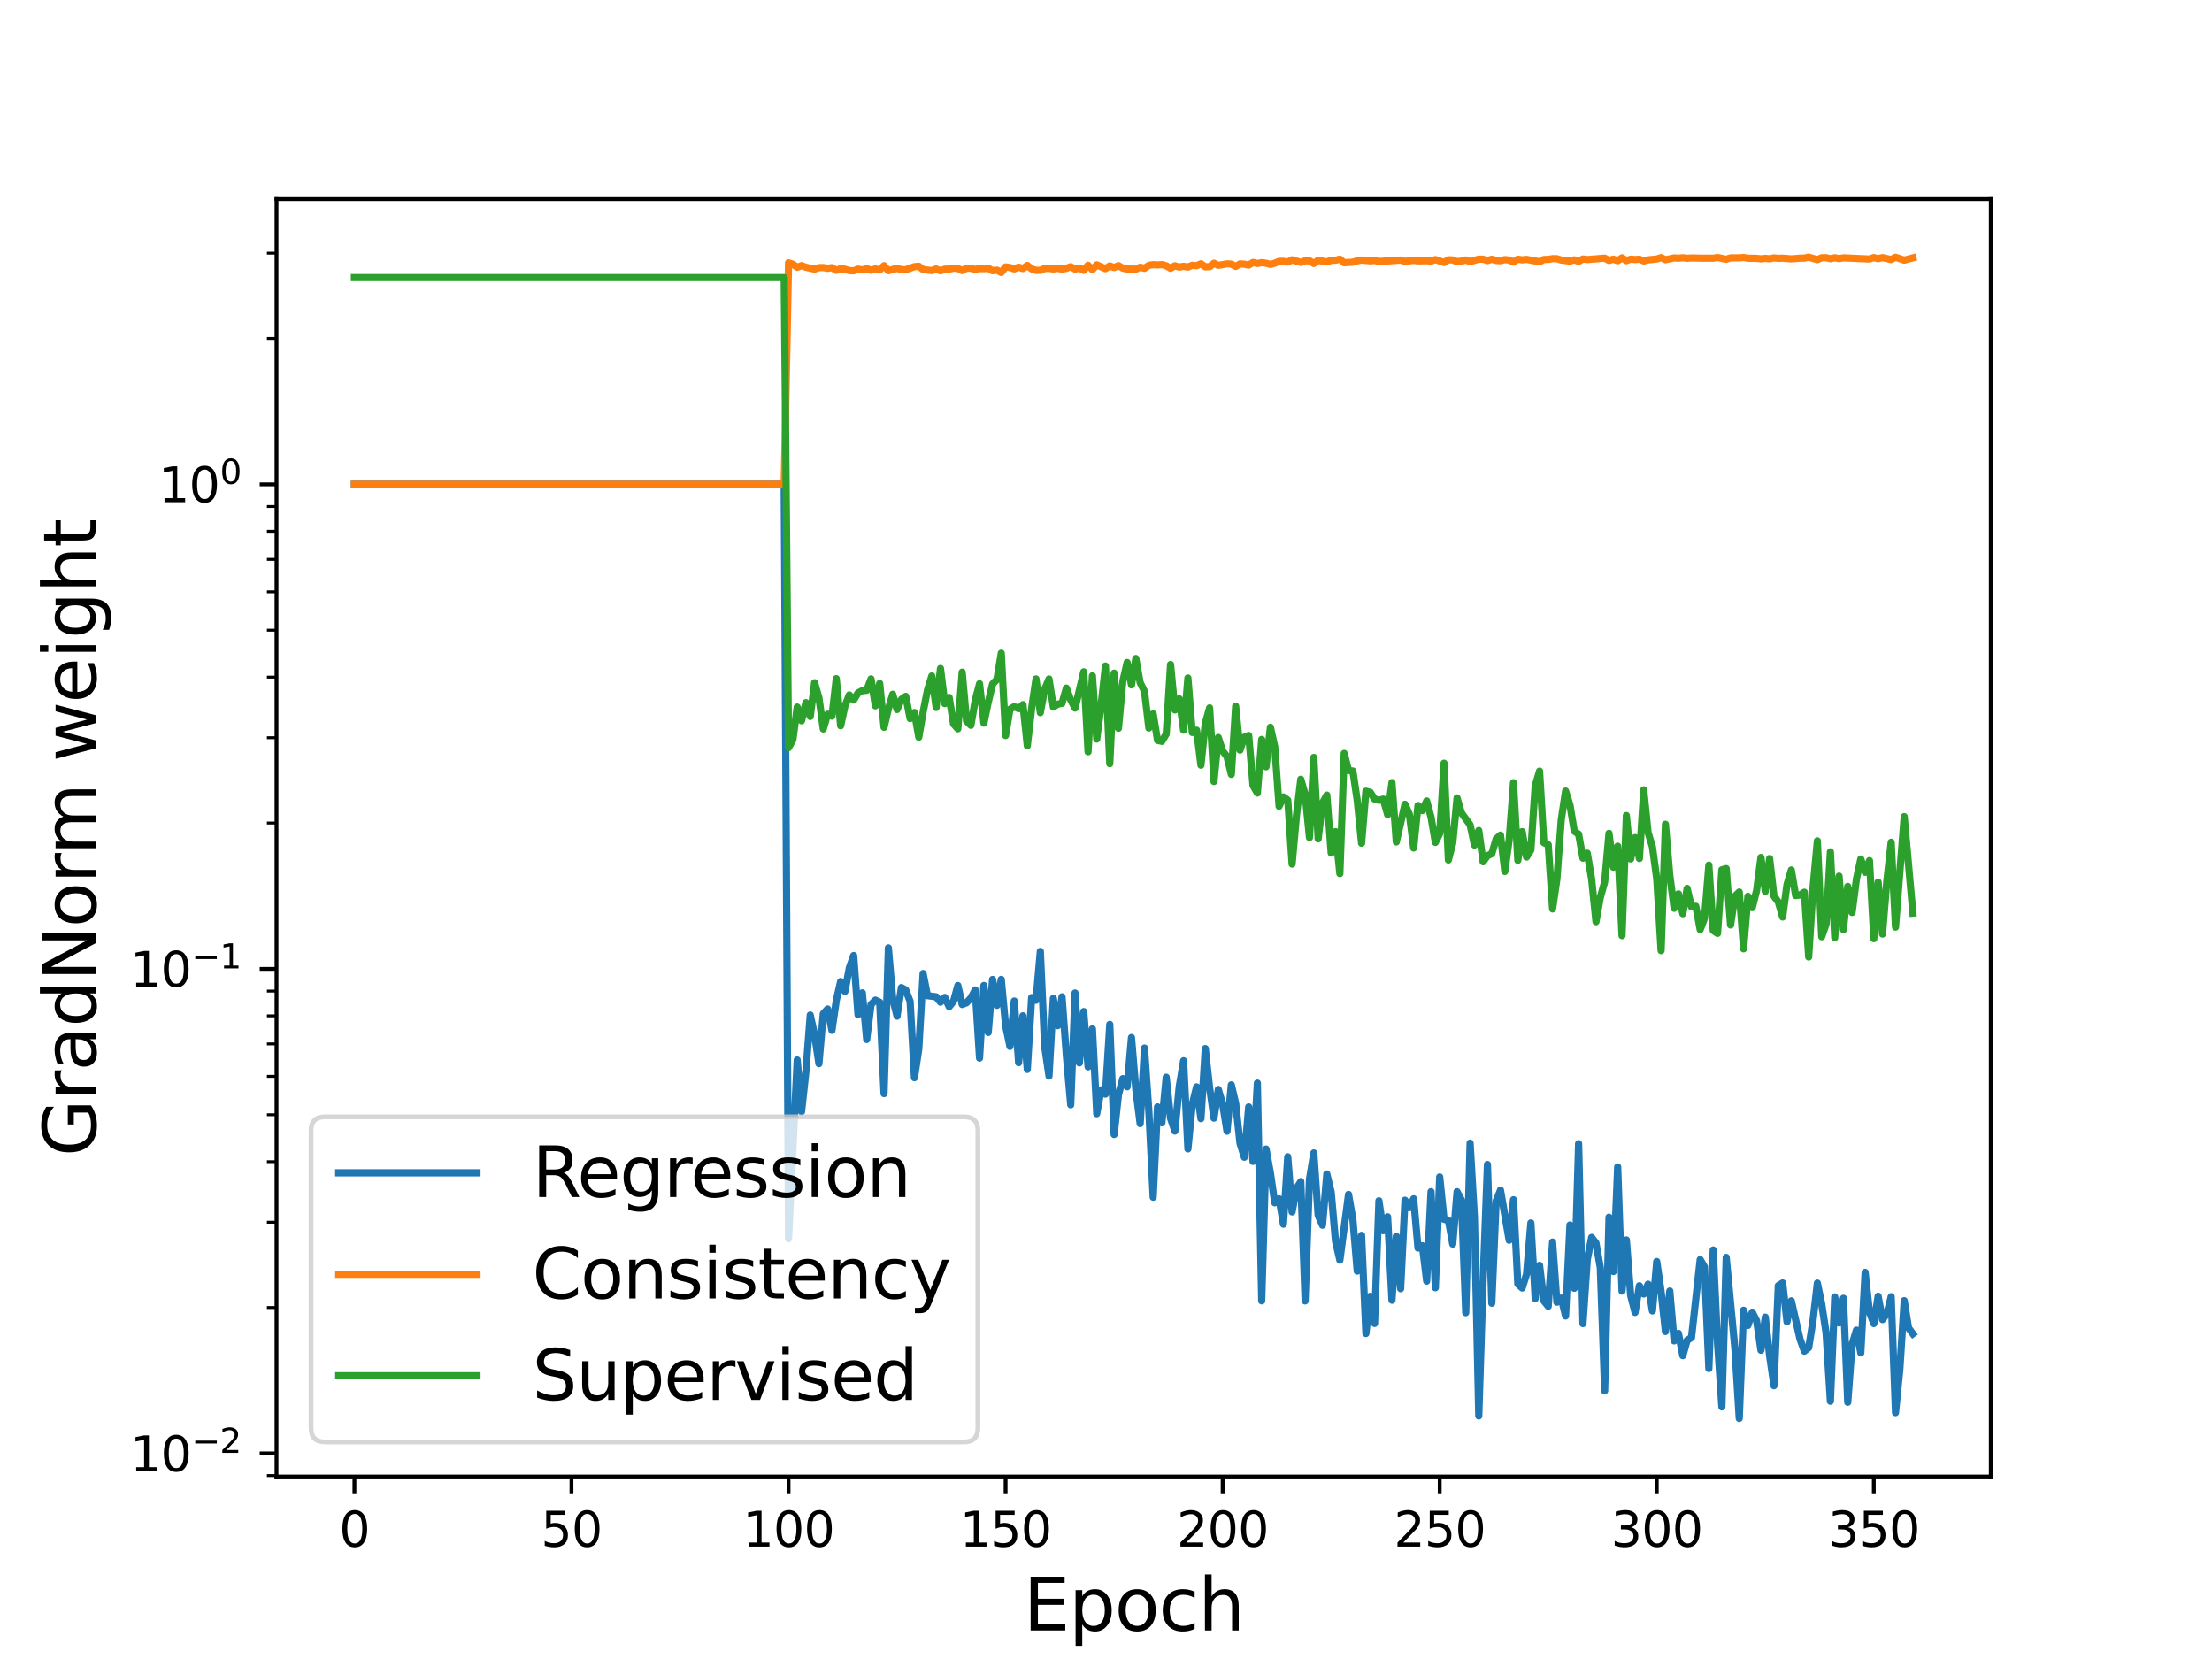 <?xml version="1.0" encoding="utf-8" standalone="no"?>
<!DOCTYPE svg PUBLIC "-//W3C//DTD SVG 1.1//EN"
  "http://www.w3.org/Graphics/SVG/1.1/DTD/svg11.dtd">
<svg height="345.6pt" version="1.1" viewBox="0 0 460.8 345.6" width="460.8pt" xmlns="http://www.w3.org/2000/svg" xmlns:xlink="http://www.w3.org/1999/xlink">
 <defs>
  <style type="text/css">*{stroke-linecap:butt;stroke-linejoin:round;}</style>
 </defs>
 <g id="figure_1">
  <g id="patch_1">
   <path d="M 0 345.6 
L 460.8 345.6 
L 460.8 0 
L 0 0 
z
" style="fill:#ffffff;"/>
  </g>
  <g id="axes_1">
   <g id="patch_2">
    <path d="M 57.6 307.584 
L 414.72 307.584 
L 414.72 41.472 
L 57.6 41.472 
z
" style="fill:#ffffff;"/>
   </g>
   <g id="matplotlib.axis_1">
    <g id="xtick_1">
     <g id="line2d_1">
      <defs>
       <path d="M 0 0 
L 0 3.5 
" id="m3355160e34" style="stroke:#000000;stroke-width:0.8;"/>
      </defs>
      <g>
       <use style="stroke:#000000;stroke-width:0.8;" x="73.833" xlink:href="#m3355160e34" y="307.584"/>
      </g>
     </g>
     <g id="text_1">
      <!-- 0 -->
      <g transform="translate(70.651 322.182)scale(0.1 -0.1)">
       <defs>
        <path d="M 2034 4250 
Q 1547 4250 1301 3770 
Q 1056 3291 1056 2328 
Q 1056 1369 1301 889 
Q 1547 409 2034 409 
Q 2525 409 2770 889 
Q 3016 1369 3016 2328 
Q 3016 3291 2770 3770 
Q 2525 4250 2034 4250 
z
M 2034 4750 
Q 2819 4750 3233 4129 
Q 3647 3509 3647 2328 
Q 3647 1150 3233 529 
Q 2819 -91 2034 -91 
Q 1250 -91 836 529 
Q 422 1150 422 2328 
Q 422 3509 836 4129 
Q 1250 4750 2034 4750 
z
" id="DejaVuSans-30" transform="scale(0.016)"/>
       </defs>
       <use xlink:href="#DejaVuSans-30"/>
      </g>
     </g>
    </g>
    <g id="xtick_2">
     <g id="line2d_2">
      <g>
       <use style="stroke:#000000;stroke-width:0.8;" x="119.049" xlink:href="#m3355160e34" y="307.584"/>
      </g>
     </g>
     <g id="text_2">
      <!-- 50 -->
      <g transform="translate(112.687 322.182)scale(0.1 -0.1)">
       <defs>
        <path d="M 691 4666 
L 3169 4666 
L 3169 4134 
L 1269 4134 
L 1269 2991 
Q 1406 3038 1543 3061 
Q 1681 3084 1819 3084 
Q 2600 3084 3056 2656 
Q 3513 2228 3513 1497 
Q 3513 744 3044 326 
Q 2575 -91 1722 -91 
Q 1428 -91 1123 -41 
Q 819 9 494 109 
L 494 744 
Q 775 591 1075 516 
Q 1375 441 1709 441 
Q 2250 441 2565 725 
Q 2881 1009 2881 1497 
Q 2881 1984 2565 2268 
Q 2250 2553 1709 2553 
Q 1456 2553 1204 2497 
Q 953 2441 691 2322 
L 691 4666 
z
" id="DejaVuSans-35" transform="scale(0.016)"/>
       </defs>
       <use xlink:href="#DejaVuSans-35"/>
       <use x="63.623" xlink:href="#DejaVuSans-30"/>
      </g>
     </g>
    </g>
    <g id="xtick_3">
     <g id="line2d_3">
      <g>
       <use style="stroke:#000000;stroke-width:0.8;" x="164.266" xlink:href="#m3355160e34" y="307.584"/>
      </g>
     </g>
     <g id="text_3">
      <!-- 100 -->
      <g transform="translate(154.722 322.182)scale(0.1 -0.1)">
       <defs>
        <path d="M 794 531 
L 1825 531 
L 1825 4091 
L 703 3866 
L 703 4441 
L 1819 4666 
L 2450 4666 
L 2450 531 
L 3481 531 
L 3481 0 
L 794 0 
L 794 531 
z
" id="DejaVuSans-31" transform="scale(0.016)"/>
       </defs>
       <use xlink:href="#DejaVuSans-31"/>
       <use x="63.623" xlink:href="#DejaVuSans-30"/>
       <use x="127.246" xlink:href="#DejaVuSans-30"/>
      </g>
     </g>
    </g>
    <g id="xtick_4">
     <g id="line2d_4">
      <g>
       <use style="stroke:#000000;stroke-width:0.8;" x="209.482" xlink:href="#m3355160e34" y="307.584"/>
      </g>
     </g>
     <g id="text_4">
      <!-- 150 -->
      <g transform="translate(199.939 322.182)scale(0.1 -0.1)">
       <use xlink:href="#DejaVuSans-31"/>
       <use x="63.623" xlink:href="#DejaVuSans-35"/>
       <use x="127.246" xlink:href="#DejaVuSans-30"/>
      </g>
     </g>
    </g>
    <g id="xtick_5">
     <g id="line2d_5">
      <g>
       <use style="stroke:#000000;stroke-width:0.8;" x="254.699" xlink:href="#m3355160e34" y="307.584"/>
      </g>
     </g>
     <g id="text_5">
      <!-- 200 -->
      <g transform="translate(245.155 322.182)scale(0.1 -0.1)">
       <defs>
        <path d="M 1228 531 
L 3431 531 
L 3431 0 
L 469 0 
L 469 531 
Q 828 903 1448 1529 
Q 2069 2156 2228 2338 
Q 2531 2678 2651 2914 
Q 2772 3150 2772 3378 
Q 2772 3750 2511 3984 
Q 2250 4219 1831 4219 
Q 1534 4219 1204 4116 
Q 875 4013 500 3803 
L 500 4441 
Q 881 4594 1212 4672 
Q 1544 4750 1819 4750 
Q 2544 4750 2975 4387 
Q 3406 4025 3406 3419 
Q 3406 3131 3298 2873 
Q 3191 2616 2906 2266 
Q 2828 2175 2409 1742 
Q 1991 1309 1228 531 
z
" id="DejaVuSans-32" transform="scale(0.016)"/>
       </defs>
       <use xlink:href="#DejaVuSans-32"/>
       <use x="63.623" xlink:href="#DejaVuSans-30"/>
       <use x="127.246" xlink:href="#DejaVuSans-30"/>
      </g>
     </g>
    </g>
    <g id="xtick_6">
     <g id="line2d_6">
      <g>
       <use style="stroke:#000000;stroke-width:0.8;" x="299.915" xlink:href="#m3355160e34" y="307.584"/>
      </g>
     </g>
     <g id="text_6">
      <!-- 250 -->
      <g transform="translate(290.372 322.182)scale(0.1 -0.1)">
       <use xlink:href="#DejaVuSans-32"/>
       <use x="63.623" xlink:href="#DejaVuSans-35"/>
       <use x="127.246" xlink:href="#DejaVuSans-30"/>
      </g>
     </g>
    </g>
    <g id="xtick_7">
     <g id="line2d_7">
      <g>
       <use style="stroke:#000000;stroke-width:0.8;" x="345.132" xlink:href="#m3355160e34" y="307.584"/>
      </g>
     </g>
     <g id="text_7">
      <!-- 300 -->
      <g transform="translate(335.588 322.182)scale(0.1 -0.1)">
       <defs>
        <path d="M 2597 2516 
Q 3050 2419 3304 2112 
Q 3559 1806 3559 1356 
Q 3559 666 3084 287 
Q 2609 -91 1734 -91 
Q 1441 -91 1130 -33 
Q 819 25 488 141 
L 488 750 
Q 750 597 1062 519 
Q 1375 441 1716 441 
Q 2309 441 2620 675 
Q 2931 909 2931 1356 
Q 2931 1769 2642 2001 
Q 2353 2234 1838 2234 
L 1294 2234 
L 1294 2753 
L 1863 2753 
Q 2328 2753 2575 2939 
Q 2822 3125 2822 3475 
Q 2822 3834 2567 4026 
Q 2313 4219 1838 4219 
Q 1578 4219 1281 4162 
Q 984 4106 628 3988 
L 628 4550 
Q 988 4650 1302 4700 
Q 1616 4750 1894 4750 
Q 2613 4750 3031 4423 
Q 3450 4097 3450 3541 
Q 3450 3153 3228 2886 
Q 3006 2619 2597 2516 
z
" id="DejaVuSans-33" transform="scale(0.016)"/>
       </defs>
       <use xlink:href="#DejaVuSans-33"/>
       <use x="63.623" xlink:href="#DejaVuSans-30"/>
       <use x="127.246" xlink:href="#DejaVuSans-30"/>
      </g>
     </g>
    </g>
    <g id="xtick_8">
     <g id="line2d_8">
      <g>
       <use style="stroke:#000000;stroke-width:0.8;" x="390.348" xlink:href="#m3355160e34" y="307.584"/>
      </g>
     </g>
     <g id="text_8">
      <!-- 350 -->
      <g transform="translate(380.805 322.182)scale(0.1 -0.1)">
       <use xlink:href="#DejaVuSans-33"/>
       <use x="63.623" xlink:href="#DejaVuSans-35"/>
       <use x="127.246" xlink:href="#DejaVuSans-30"/>
      </g>
     </g>
    </g>
    <g id="text_9">
     <!-- Epoch -->
     <g transform="translate(213.194 339.66)scale(0.15 -0.15)">
      <defs>
       <path d="M 628 4666 
L 3578 4666 
L 3578 4134 
L 1259 4134 
L 1259 2753 
L 3481 2753 
L 3481 2222 
L 1259 2222 
L 1259 531 
L 3634 531 
L 3634 0 
L 628 0 
L 628 4666 
z
" id="DejaVuSans-45" transform="scale(0.016)"/>
       <path d="M 1159 525 
L 1159 -1331 
L 581 -1331 
L 581 3500 
L 1159 3500 
L 1159 2969 
Q 1341 3281 1617 3432 
Q 1894 3584 2278 3584 
Q 2916 3584 3314 3078 
Q 3713 2572 3713 1747 
Q 3713 922 3314 415 
Q 2916 -91 2278 -91 
Q 1894 -91 1617 61 
Q 1341 213 1159 525 
z
M 3116 1747 
Q 3116 2381 2855 2742 
Q 2594 3103 2138 3103 
Q 1681 3103 1420 2742 
Q 1159 2381 1159 1747 
Q 1159 1113 1420 752 
Q 1681 391 2138 391 
Q 2594 391 2855 752 
Q 3116 1113 3116 1747 
z
" id="DejaVuSans-70" transform="scale(0.016)"/>
       <path d="M 1959 3097 
Q 1497 3097 1228 2736 
Q 959 2375 959 1747 
Q 959 1119 1226 758 
Q 1494 397 1959 397 
Q 2419 397 2687 759 
Q 2956 1122 2956 1747 
Q 2956 2369 2687 2733 
Q 2419 3097 1959 3097 
z
M 1959 3584 
Q 2709 3584 3137 3096 
Q 3566 2609 3566 1747 
Q 3566 888 3137 398 
Q 2709 -91 1959 -91 
Q 1206 -91 779 398 
Q 353 888 353 1747 
Q 353 2609 779 3096 
Q 1206 3584 1959 3584 
z
" id="DejaVuSans-6f" transform="scale(0.016)"/>
       <path d="M 3122 3366 
L 3122 2828 
Q 2878 2963 2633 3030 
Q 2388 3097 2138 3097 
Q 1578 3097 1268 2742 
Q 959 2388 959 1747 
Q 959 1106 1268 751 
Q 1578 397 2138 397 
Q 2388 397 2633 464 
Q 2878 531 3122 666 
L 3122 134 
Q 2881 22 2623 -34 
Q 2366 -91 2075 -91 
Q 1284 -91 818 406 
Q 353 903 353 1747 
Q 353 2603 823 3093 
Q 1294 3584 2113 3584 
Q 2378 3584 2631 3529 
Q 2884 3475 3122 3366 
z
" id="DejaVuSans-63" transform="scale(0.016)"/>
       <path d="M 3513 2113 
L 3513 0 
L 2938 0 
L 2938 2094 
Q 2938 2591 2744 2837 
Q 2550 3084 2163 3084 
Q 1697 3084 1428 2787 
Q 1159 2491 1159 1978 
L 1159 0 
L 581 0 
L 581 4863 
L 1159 4863 
L 1159 2956 
Q 1366 3272 1645 3428 
Q 1925 3584 2291 3584 
Q 2894 3584 3203 3211 
Q 3513 2838 3513 2113 
z
" id="DejaVuSans-68" transform="scale(0.016)"/>
      </defs>
      <use xlink:href="#DejaVuSans-45"/>
      <use x="63.184" xlink:href="#DejaVuSans-70"/>
      <use x="126.66" xlink:href="#DejaVuSans-6f"/>
      <use x="187.842" xlink:href="#DejaVuSans-63"/>
      <use x="242.822" xlink:href="#DejaVuSans-68"/>
     </g>
    </g>
   </g>
   <g id="matplotlib.axis_2">
    <g id="ytick_1">
     <g id="line2d_9">
      <defs>
       <path d="M 0 0 
L -3.5 0 
" id="m60c8cd7e2e" style="stroke:#000000;stroke-width:0.8;"/>
      </defs>
      <g>
       <use style="stroke:#000000;stroke-width:0.8;" x="57.6" xlink:href="#m60c8cd7e2e" y="302.768"/>
      </g>
     </g>
     <g id="text_10">
      <!-- $\mathdefault{10^{-2}}$ -->
      <g transform="translate(27.1 306.567)scale(0.1 -0.1)">
       <defs>
        <path d="M 678 2272 
L 4684 2272 
L 4684 1741 
L 678 1741 
L 678 2272 
z
" id="DejaVuSans-2212" transform="scale(0.016)"/>
       </defs>
       <use transform="translate(0 0.766)" xlink:href="#DejaVuSans-31"/>
       <use transform="translate(63.623 0.766)" xlink:href="#DejaVuSans-30"/>
       <use transform="translate(128.203 39.047)scale(0.7)" xlink:href="#DejaVuSans-2212"/>
       <use transform="translate(186.855 39.047)scale(0.7)" xlink:href="#DejaVuSans-32"/>
      </g>
     </g>
    </g>
    <g id="ytick_2">
     <g id="line2d_10">
      <g>
       <use style="stroke:#000000;stroke-width:0.8;" x="57.6" xlink:href="#m60c8cd7e2e" y="201.833"/>
      </g>
     </g>
     <g id="text_11">
      <!-- $\mathdefault{10^{-1}}$ -->
      <g transform="translate(27.1 205.632)scale(0.1 -0.1)">
       <use transform="translate(0 0.684)" xlink:href="#DejaVuSans-31"/>
       <use transform="translate(63.623 0.684)" xlink:href="#DejaVuSans-30"/>
       <use transform="translate(128.203 38.966)scale(0.7)" xlink:href="#DejaVuSans-2212"/>
       <use transform="translate(186.855 38.966)scale(0.7)" xlink:href="#DejaVuSans-31"/>
      </g>
     </g>
    </g>
    <g id="ytick_3">
     <g id="line2d_11">
      <g>
       <use style="stroke:#000000;stroke-width:0.8;" x="57.6" xlink:href="#m60c8cd7e2e" y="100.898"/>
      </g>
     </g>
     <g id="text_12">
      <!-- $\mathdefault{10^{0}}$ -->
      <g transform="translate(33 104.697)scale(0.1 -0.1)">
       <use transform="translate(0 0.766)" xlink:href="#DejaVuSans-31"/>
       <use transform="translate(63.623 0.766)" xlink:href="#DejaVuSans-30"/>
       <use transform="translate(128.203 39.047)scale(0.7)" xlink:href="#DejaVuSans-30"/>
      </g>
     </g>
    </g>
    <g id="ytick_4">
     <g id="line2d_12">
      <defs>
       <path d="M 0 0 
L -2 0 
" id="mab44661155" style="stroke:#000000;stroke-width:0.6;"/>
      </defs>
      <g>
       <use style="stroke:#000000;stroke-width:0.6;" x="57.6" xlink:href="#mab44661155" y="307.387"/>
      </g>
     </g>
    </g>
    <g id="ytick_5">
     <g id="line2d_13">
      <g>
       <use style="stroke:#000000;stroke-width:0.6;" x="57.6" xlink:href="#mab44661155" y="272.384"/>
      </g>
     </g>
    </g>
    <g id="ytick_6">
     <g id="line2d_14">
      <g>
       <use style="stroke:#000000;stroke-width:0.6;" x="57.6" xlink:href="#mab44661155" y="254.61"/>
      </g>
     </g>
    </g>
    <g id="ytick_7">
     <g id="line2d_15">
      <g>
       <use style="stroke:#000000;stroke-width:0.6;" x="57.6" xlink:href="#mab44661155" y="241.999"/>
      </g>
     </g>
    </g>
    <g id="ytick_8">
     <g id="line2d_16">
      <g>
       <use style="stroke:#000000;stroke-width:0.6;" x="57.6" xlink:href="#mab44661155" y="232.218"/>
      </g>
     </g>
    </g>
    <g id="ytick_9">
     <g id="line2d_17">
      <g>
       <use style="stroke:#000000;stroke-width:0.6;" x="57.6" xlink:href="#mab44661155" y="224.225"/>
      </g>
     </g>
    </g>
    <g id="ytick_10">
     <g id="line2d_18">
      <g>
       <use style="stroke:#000000;stroke-width:0.6;" x="57.6" xlink:href="#mab44661155" y="217.468"/>
      </g>
     </g>
    </g>
    <g id="ytick_11">
     <g id="line2d_19">
      <g>
       <use style="stroke:#000000;stroke-width:0.6;" x="57.6" xlink:href="#mab44661155" y="211.615"/>
      </g>
     </g>
    </g>
    <g id="ytick_12">
     <g id="line2d_20">
      <g>
       <use style="stroke:#000000;stroke-width:0.6;" x="57.6" xlink:href="#mab44661155" y="206.452"/>
      </g>
     </g>
    </g>
    <g id="ytick_13">
     <g id="line2d_21">
      <g>
       <use style="stroke:#000000;stroke-width:0.6;" x="57.6" xlink:href="#mab44661155" y="171.449"/>
      </g>
     </g>
    </g>
    <g id="ytick_14">
     <g id="line2d_22">
      <g>
       <use style="stroke:#000000;stroke-width:0.6;" x="57.6" xlink:href="#mab44661155" y="153.675"/>
      </g>
     </g>
    </g>
    <g id="ytick_15">
     <g id="line2d_23">
      <g>
       <use style="stroke:#000000;stroke-width:0.6;" x="57.6" xlink:href="#mab44661155" y="141.064"/>
      </g>
     </g>
    </g>
    <g id="ytick_16">
     <g id="line2d_24">
      <g>
       <use style="stroke:#000000;stroke-width:0.6;" x="57.6" xlink:href="#mab44661155" y="131.283"/>
      </g>
     </g>
    </g>
    <g id="ytick_17">
     <g id="line2d_25">
      <g>
       <use style="stroke:#000000;stroke-width:0.6;" x="57.6" xlink:href="#mab44661155" y="123.29"/>
      </g>
     </g>
    </g>
    <g id="ytick_18">
     <g id="line2d_26">
      <g>
       <use style="stroke:#000000;stroke-width:0.6;" x="57.6" xlink:href="#mab44661155" y="116.533"/>
      </g>
     </g>
    </g>
    <g id="ytick_19">
     <g id="line2d_27">
      <g>
       <use style="stroke:#000000;stroke-width:0.6;" x="57.6" xlink:href="#mab44661155" y="110.68"/>
      </g>
     </g>
    </g>
    <g id="ytick_20">
     <g id="line2d_28">
      <g>
       <use style="stroke:#000000;stroke-width:0.6;" x="57.6" xlink:href="#mab44661155" y="105.517"/>
      </g>
     </g>
    </g>
    <g id="ytick_21">
     <g id="line2d_29">
      <g>
       <use style="stroke:#000000;stroke-width:0.6;" x="57.6" xlink:href="#mab44661155" y="70.514"/>
      </g>
     </g>
    </g>
    <g id="ytick_22">
     <g id="line2d_30">
      <g>
       <use style="stroke:#000000;stroke-width:0.6;" x="57.6" xlink:href="#mab44661155" y="52.74"/>
      </g>
     </g>
    </g>
    <g id="text_13">
     <!-- GradNorm weight -->
     <g transform="translate(19.98 240.908)rotate(-90)scale(0.15 -0.15)">
      <defs>
       <path d="M 3809 666 
L 3809 1919 
L 2778 1919 
L 2778 2438 
L 4434 2438 
L 4434 434 
Q 4069 175 3628 42 
Q 3188 -91 2688 -91 
Q 1594 -91 976 548 
Q 359 1188 359 2328 
Q 359 3472 976 4111 
Q 1594 4750 2688 4750 
Q 3144 4750 3555 4637 
Q 3966 4525 4313 4306 
L 4313 3634 
Q 3963 3931 3569 4081 
Q 3175 4231 2741 4231 
Q 1884 4231 1454 3753 
Q 1025 3275 1025 2328 
Q 1025 1384 1454 906 
Q 1884 428 2741 428 
Q 3075 428 3337 486 
Q 3600 544 3809 666 
z
" id="DejaVuSans-47" transform="scale(0.016)"/>
       <path d="M 2631 2963 
Q 2534 3019 2420 3045 
Q 2306 3072 2169 3072 
Q 1681 3072 1420 2755 
Q 1159 2438 1159 1844 
L 1159 0 
L 581 0 
L 581 3500 
L 1159 3500 
L 1159 2956 
Q 1341 3275 1631 3429 
Q 1922 3584 2338 3584 
Q 2397 3584 2469 3576 
Q 2541 3569 2628 3553 
L 2631 2963 
z
" id="DejaVuSans-72" transform="scale(0.016)"/>
       <path d="M 2194 1759 
Q 1497 1759 1228 1600 
Q 959 1441 959 1056 
Q 959 750 1161 570 
Q 1363 391 1709 391 
Q 2188 391 2477 730 
Q 2766 1069 2766 1631 
L 2766 1759 
L 2194 1759 
z
M 3341 1997 
L 3341 0 
L 2766 0 
L 2766 531 
Q 2569 213 2275 61 
Q 1981 -91 1556 -91 
Q 1019 -91 701 211 
Q 384 513 384 1019 
Q 384 1609 779 1909 
Q 1175 2209 1959 2209 
L 2766 2209 
L 2766 2266 
Q 2766 2663 2505 2880 
Q 2244 3097 1772 3097 
Q 1472 3097 1187 3025 
Q 903 2953 641 2809 
L 641 3341 
Q 956 3463 1253 3523 
Q 1550 3584 1831 3584 
Q 2591 3584 2966 3190 
Q 3341 2797 3341 1997 
z
" id="DejaVuSans-61" transform="scale(0.016)"/>
       <path d="M 2906 2969 
L 2906 4863 
L 3481 4863 
L 3481 0 
L 2906 0 
L 2906 525 
Q 2725 213 2448 61 
Q 2172 -91 1784 -91 
Q 1150 -91 751 415 
Q 353 922 353 1747 
Q 353 2572 751 3078 
Q 1150 3584 1784 3584 
Q 2172 3584 2448 3432 
Q 2725 3281 2906 2969 
z
M 947 1747 
Q 947 1113 1208 752 
Q 1469 391 1925 391 
Q 2381 391 2643 752 
Q 2906 1113 2906 1747 
Q 2906 2381 2643 2742 
Q 2381 3103 1925 3103 
Q 1469 3103 1208 2742 
Q 947 2381 947 1747 
z
" id="DejaVuSans-64" transform="scale(0.016)"/>
       <path d="M 628 4666 
L 1478 4666 
L 3547 763 
L 3547 4666 
L 4159 4666 
L 4159 0 
L 3309 0 
L 1241 3903 
L 1241 0 
L 628 0 
L 628 4666 
z
" id="DejaVuSans-4e" transform="scale(0.016)"/>
       <path d="M 3328 2828 
Q 3544 3216 3844 3400 
Q 4144 3584 4550 3584 
Q 5097 3584 5394 3201 
Q 5691 2819 5691 2113 
L 5691 0 
L 5113 0 
L 5113 2094 
Q 5113 2597 4934 2840 
Q 4756 3084 4391 3084 
Q 3944 3084 3684 2787 
Q 3425 2491 3425 1978 
L 3425 0 
L 2847 0 
L 2847 2094 
Q 2847 2600 2669 2842 
Q 2491 3084 2119 3084 
Q 1678 3084 1418 2786 
Q 1159 2488 1159 1978 
L 1159 0 
L 581 0 
L 581 3500 
L 1159 3500 
L 1159 2956 
Q 1356 3278 1631 3431 
Q 1906 3584 2284 3584 
Q 2666 3584 2933 3390 
Q 3200 3197 3328 2828 
z
" id="DejaVuSans-6d" transform="scale(0.016)"/>
       <path id="DejaVuSans-20" transform="scale(0.016)"/>
       <path d="M 269 3500 
L 844 3500 
L 1563 769 
L 2278 3500 
L 2956 3500 
L 3675 769 
L 4391 3500 
L 4966 3500 
L 4050 0 
L 3372 0 
L 2619 2869 
L 1863 0 
L 1184 0 
L 269 3500 
z
" id="DejaVuSans-77" transform="scale(0.016)"/>
       <path d="M 3597 1894 
L 3597 1613 
L 953 1613 
Q 991 1019 1311 708 
Q 1631 397 2203 397 
Q 2534 397 2845 478 
Q 3156 559 3463 722 
L 3463 178 
Q 3153 47 2828 -22 
Q 2503 -91 2169 -91 
Q 1331 -91 842 396 
Q 353 884 353 1716 
Q 353 2575 817 3079 
Q 1281 3584 2069 3584 
Q 2775 3584 3186 3129 
Q 3597 2675 3597 1894 
z
M 3022 2063 
Q 3016 2534 2758 2815 
Q 2500 3097 2075 3097 
Q 1594 3097 1305 2825 
Q 1016 2553 972 2059 
L 3022 2063 
z
" id="DejaVuSans-65" transform="scale(0.016)"/>
       <path d="M 603 3500 
L 1178 3500 
L 1178 0 
L 603 0 
L 603 3500 
z
M 603 4863 
L 1178 4863 
L 1178 4134 
L 603 4134 
L 603 4863 
z
" id="DejaVuSans-69" transform="scale(0.016)"/>
       <path d="M 2906 1791 
Q 2906 2416 2648 2759 
Q 2391 3103 1925 3103 
Q 1463 3103 1205 2759 
Q 947 2416 947 1791 
Q 947 1169 1205 825 
Q 1463 481 1925 481 
Q 2391 481 2648 825 
Q 2906 1169 2906 1791 
z
M 3481 434 
Q 3481 -459 3084 -895 
Q 2688 -1331 1869 -1331 
Q 1566 -1331 1297 -1286 
Q 1028 -1241 775 -1147 
L 775 -588 
Q 1028 -725 1275 -790 
Q 1522 -856 1778 -856 
Q 2344 -856 2625 -561 
Q 2906 -266 2906 331 
L 2906 616 
Q 2728 306 2450 153 
Q 2172 0 1784 0 
Q 1141 0 747 490 
Q 353 981 353 1791 
Q 353 2603 747 3093 
Q 1141 3584 1784 3584 
Q 2172 3584 2450 3431 
Q 2728 3278 2906 2969 
L 2906 3500 
L 3481 3500 
L 3481 434 
z
" id="DejaVuSans-67" transform="scale(0.016)"/>
       <path d="M 1172 4494 
L 1172 3500 
L 2356 3500 
L 2356 3053 
L 1172 3053 
L 1172 1153 
Q 1172 725 1289 603 
Q 1406 481 1766 481 
L 2356 481 
L 2356 0 
L 1766 0 
Q 1100 0 847 248 
Q 594 497 594 1153 
L 594 3053 
L 172 3053 
L 172 3500 
L 594 3500 
L 594 4494 
L 1172 4494 
z
" id="DejaVuSans-74" transform="scale(0.016)"/>
      </defs>
      <use xlink:href="#DejaVuSans-47"/>
      <use x="77.49" xlink:href="#DejaVuSans-72"/>
      <use x="118.604" xlink:href="#DejaVuSans-61"/>
      <use x="179.883" xlink:href="#DejaVuSans-64"/>
      <use x="243.359" xlink:href="#DejaVuSans-4e"/>
      <use x="318.164" xlink:href="#DejaVuSans-6f"/>
      <use x="379.346" xlink:href="#DejaVuSans-72"/>
      <use x="418.709" xlink:href="#DejaVuSans-6d"/>
      <use x="516.121" xlink:href="#DejaVuSans-20"/>
      <use x="547.908" xlink:href="#DejaVuSans-77"/>
      <use x="629.695" xlink:href="#DejaVuSans-65"/>
      <use x="691.219" xlink:href="#DejaVuSans-69"/>
      <use x="719.002" xlink:href="#DejaVuSans-67"/>
      <use x="782.479" xlink:href="#DejaVuSans-68"/>
      <use x="845.857" xlink:href="#DejaVuSans-74"/>
     </g>
    </g>
   </g>
   <g id="line2d_31">
    <path clip-path="url(#pa2eadcf2e0)" d="M 73.833 100.898 
L 163.361 100.898 
L 164.266 258.043 
L 166.074 220.816 
L 166.979 231.569 
L 167.883 223.231 
L 168.787 211.45 
L 169.692 215.573 
L 170.596 221.585 
L 171.5 211.191 
L 172.405 210.194 
L 173.309 214.645 
L 174.213 208.415 
L 175.118 204.468 
L 176.022 206.515 
L 176.926 201.617 
L 177.831 199.059 
L 178.735 211.377 
L 179.639 206.826 
L 180.544 216.544 
L 181.448 209.253 
L 182.352 208.343 
L 183.257 208.772 
L 184.161 227.817 
L 185.065 197.462 
L 185.97 208.112 
L 186.874 211.694 
L 187.778 205.724 
L 188.683 206.24 
L 189.587 208.588 
L 190.491 224.507 
L 191.396 218.564 
L 192.3 202.799 
L 193.204 207.416 
L 195.013 207.649 
L 195.917 208.772 
L 196.822 207.781 
L 197.726 209.715 
L 198.63 208.594 
L 199.535 205.304 
L 200.439 209.255 
L 201.343 208.892 
L 202.248 207.893 
L 203.152 206.224 
L 204.056 220.42 
L 204.961 205.295 
L 205.865 215.078 
L 206.769 204.036 
L 207.674 209.428 
L 208.578 204.021 
L 209.482 213.675 
L 210.387 217.993 
L 211.291 208.531 
L 212.195 221.377 
L 213.1 211.604 
L 214.004 222.783 
L 214.908 207.815 
L 215.813 208.38 
L 216.717 198.193 
L 217.621 218.046 
L 218.526 224.167 
L 219.43 207.975 
L 220.334 213.666 
L 221.239 207.649 
L 222.143 219.938 
L 223.047 230.159 
L 223.952 206.859 
L 224.856 221.422 
L 225.76 210.724 
L 226.665 222.241 
L 227.569 214.313 
L 228.473 232.001 
L 229.378 227.033 
L 230.282 227.923 
L 231.186 213.402 
L 232.091 236.336 
L 232.995 228.065 
L 233.899 224.704 
L 234.804 226.397 
L 235.708 216.133 
L 236.612 226.998 
L 237.516 234.072 
L 238.421 218.325 
L 239.325 231.529 
L 240.229 249.403 
L 241.134 230.589 
L 242.038 233.89 
L 242.942 224.41 
L 243.847 232.967 
L 244.751 235.627 
L 245.655 226.342 
L 246.56 220.97 
L 247.464 239.338 
L 248.368 230.081 
L 249.273 226.42 
L 250.177 233.035 
L 251.081 218.438 
L 251.986 226.64 
L 252.89 232.925 
L 253.794 226.955 
L 254.699 229.975 
L 255.603 235.659 
L 256.507 225.999 
L 257.412 229.841 
L 258.316 238.18 
L 259.22 241.07 
L 260.125 230.597 
L 261.029 241.945 
L 261.933 225.63 
L 262.838 270.996 
L 263.742 239.364 
L 264.646 244.339 
L 265.551 250.565 
L 266.455 249.744 
L 267.359 255.023 
L 268.264 240.976 
L 269.168 252.457 
L 270.072 247.584 
L 270.977 246.147 
L 271.881 271.011 
L 272.785 245.669 
L 273.69 240.182 
L 274.594 253.166 
L 275.498 255.232 
L 276.403 244.562 
L 277.307 248.332 
L 278.211 258.581 
L 279.116 262.519 
L 280.924 248.819 
L 281.829 254.034 
L 282.733 264.803 
L 283.637 257.339 
L 284.542 277.8 
L 285.446 270.05 
L 286.35 275.703 
L 287.255 250.145 
L 288.159 256.373 
L 289.063 253.486 
L 289.968 270.864 
L 290.872 257.556 
L 291.776 268.463 
L 292.681 250.028 
L 293.585 251.576 
L 294.489 249.733 
L 295.394 259.995 
L 296.298 259.506 
L 297.202 266.887 
L 298.107 248.238 
L 299.011 268.261 
L 299.915 245.179 
L 300.82 253.999 
L 301.724 254.226 
L 302.628 259.161 
L 303.533 248.255 
L 304.437 249.965 
L 305.341 273.459 
L 306.246 238.129 
L 307.15 253.569 
L 308.054 294.973 
L 308.959 266.574 
L 309.863 242.585 
L 310.767 271.487 
L 311.672 250.192 
L 312.576 247.922 
L 314.385 258.367 
L 315.289 249.924 
L 316.193 267.501 
L 317.098 268.317 
L 318.002 265.441 
L 318.906 254.758 
L 319.811 270.528 
L 320.715 263.592 
L 321.619 270.997 
L 322.524 272.127 
L 323.428 258.745 
L 324.332 271.273 
L 325.237 270.414 
L 326.141 274.145 
L 327.045 255.184 
L 327.95 268.376 
L 328.854 238.252 
L 329.758 275.731 
L 330.663 262.386 
L 331.567 257.777 
L 332.471 258.949 
L 333.375 264.083 
L 334.28 289.733 
L 335.184 253.56 
L 336.088 264.885 
L 336.993 243.094 
L 337.897 268.959 
L 338.801 258.304 
L 339.706 269.92 
L 340.61 273.405 
L 341.514 267.852 
L 342.419 269.57 
L 343.323 267.522 
L 344.227 273.092 
L 345.132 262.799 
L 346.036 269.07 
L 346.94 277.376 
L 347.845 268.943 
L 348.749 279.334 
L 349.653 277.768 
L 350.558 282.411 
L 351.462 279.203 
L 352.366 278.648 
L 354.175 262.392 
L 355.079 263.933 
L 355.984 285.092 
L 356.888 260.394 
L 357.792 279.76 
L 358.697 293.087 
L 359.601 261.943 
L 361.41 280.964 
L 362.314 295.488 
L 363.218 272.948 
L 364.123 276.111 
L 365.027 273.347 
L 365.931 275.162 
L 366.836 281.28 
L 367.74 274.386 
L 368.644 282.463 
L 369.549 288.673 
L 370.453 267.831 
L 371.357 267.262 
L 372.262 275.335 
L 373.166 270.988 
L 374.975 278.969 
L 375.879 281.473 
L 376.783 280.751 
L 377.688 275.038 
L 378.592 267.294 
L 379.496 271.652 
L 380.401 277.622 
L 381.305 291.908 
L 382.209 270.177 
L 383.114 275.597 
L 384.018 270.462 
L 384.922 292.121 
L 385.827 280.04 
L 386.731 277.089 
L 387.635 281.833 
L 388.54 265.058 
L 389.444 273.346 
L 390.348 275.728 
L 391.253 270.031 
L 392.157 274.897 
L 393.061 273.693 
L 393.966 270.127 
L 394.87 294.282 
L 395.774 285.188 
L 396.679 270.957 
L 397.583 276.647 
L 398.487 277.852 
L 398.487 277.852 
" style="fill:none;stroke:#1f77b4;stroke-linecap:square;stroke-width:1.5;"/>
   </g>
   <g id="line2d_32">
    <path clip-path="url(#pa2eadcf2e0)" d="M 73.833 100.898 
L 163.361 100.898 
L 164.266 54.756 
L 165.17 55.044 
L 166.074 55.683 
L 166.979 55.335 
L 167.883 55.671 
L 169.692 56.062 
L 170.596 55.756 
L 171.5 55.731 
L 172.405 55.893 
L 173.309 55.75 
L 174.213 56.312 
L 175.118 55.969 
L 176.022 56.086 
L 176.926 56.365 
L 177.831 56.409 
L 178.735 56.068 
L 179.639 56.232 
L 180.544 55.955 
L 181.448 56.283 
L 182.352 56.029 
L 183.257 56.247 
L 184.161 55.348 
L 185.065 56.384 
L 186.874 55.894 
L 187.778 56.177 
L 188.683 56.191 
L 190.491 55.549 
L 191.396 55.465 
L 192.3 56.152 
L 194.109 56.369 
L 195.013 56.035 
L 195.917 56.417 
L 196.822 56.068 
L 197.726 56.071 
L 198.63 55.853 
L 199.535 55.914 
L 200.439 56.36 
L 201.343 55.87 
L 202.248 55.862 
L 203.152 56.151 
L 204.056 55.93 
L 204.961 55.965 
L 205.865 55.872 
L 206.769 56.395 
L 207.674 56.272 
L 208.578 56.762 
L 209.482 55.605 
L 210.387 55.728 
L 211.291 56.016 
L 212.195 55.654 
L 213.1 55.944 
L 214.004 55.298 
L 214.908 56.021 
L 215.813 56.31 
L 216.717 56.318 
L 217.621 55.929 
L 218.526 55.898 
L 219.43 56.029 
L 220.334 55.891 
L 221.239 56.076 
L 222.143 55.895 
L 223.047 55.558 
L 223.952 56.054 
L 224.856 55.842 
L 225.76 56.319 
L 226.665 55.263 
L 227.569 56.172 
L 228.473 55.171 
L 230.282 55.969 
L 231.186 55.391 
L 232.091 55.735 
L 232.995 55.335 
L 233.899 55.86 
L 234.804 56.042 
L 236.612 56.078 
L 237.516 55.668 
L 238.421 55.898 
L 239.325 55.272 
L 240.229 55.136 
L 241.134 55.186 
L 242.038 55.12 
L 242.942 55.359 
L 243.847 55.893 
L 244.751 55.365 
L 245.655 55.643 
L 246.56 55.469 
L 247.464 55.634 
L 248.368 55.26 
L 249.273 55.351 
L 250.177 54.952 
L 251.081 55.588 
L 251.986 55.549 
L 252.89 54.841 
L 253.794 55.278 
L 255.603 54.971 
L 256.507 55.019 
L 257.412 55.503 
L 258.316 54.981 
L 259.22 55.041 
L 260.125 55.226 
L 261.029 54.674 
L 261.933 54.903 
L 262.838 54.713 
L 263.742 54.84 
L 264.646 55.08 
L 265.551 54.843 
L 266.455 54.447 
L 267.359 54.445 
L 268.264 54.597 
L 269.168 54.122 
L 270.977 54.66 
L 271.881 54.324 
L 272.785 54.327 
L 273.69 54.895 
L 274.594 54.233 
L 276.403 54.579 
L 277.307 54.219 
L 278.211 54.215 
L 279.116 53.984 
L 280.02 54.737 
L 281.829 54.625 
L 282.733 54.334 
L 283.637 54.169 
L 285.446 54.343 
L 286.35 54.263 
L 287.255 54.478 
L 291.776 54.176 
L 292.681 54.456 
L 294.489 54.227 
L 295.394 54.346 
L 297.202 54.314 
L 298.107 54.403 
L 299.011 54.079 
L 300.82 54.681 
L 301.724 54.122 
L 302.628 54.152 
L 303.533 54.515 
L 304.437 54.407 
L 305.341 54.162 
L 306.246 54.498 
L 308.054 53.988 
L 308.959 54.002 
L 309.863 54.28 
L 310.767 54.002 
L 311.672 54.266 
L 312.576 54.311 
L 313.48 54.08 
L 314.385 54.175 
L 315.289 54.591 
L 316.193 54.001 
L 317.098 54.133 
L 318.002 54.032 
L 320.715 54.533 
L 321.619 54.058 
L 322.524 54.04 
L 323.428 53.881 
L 324.332 53.893 
L 325.237 54.181 
L 327.045 54.396 
L 327.95 54.135 
L 328.854 54.447 
L 329.758 53.953 
L 330.663 54.075 
L 334.28 53.776 
L 335.184 54.257 
L 336.088 53.991 
L 336.993 54.318 
L 337.897 53.707 
L 338.801 54.304 
L 339.706 53.989 
L 340.61 54.066 
L 341.514 54.006 
L 342.419 54.362 
L 343.323 54.134 
L 345.132 53.959 
L 346.036 53.661 
L 346.94 54.109 
L 348.749 53.73 
L 349.653 53.792 
L 350.558 53.694 
L 351.462 53.805 
L 352.366 53.739 
L 354.175 53.778 
L 356.888 53.793 
L 357.792 53.644 
L 359.601 54.01 
L 360.505 53.719 
L 362.314 53.711 
L 363.218 53.639 
L 364.123 53.793 
L 365.931 53.821 
L 366.836 53.923 
L 367.74 53.823 
L 368.644 53.912 
L 369.549 53.725 
L 370.453 53.829 
L 371.357 53.781 
L 373.166 53.933 
L 374.975 53.781 
L 375.879 53.777 
L 376.783 53.568 
L 378.592 54.094 
L 379.496 53.685 
L 380.401 53.686 
L 381.305 53.896 
L 382.209 53.692 
L 383.114 53.876 
L 384.018 53.715 
L 389.444 53.958 
L 390.348 53.652 
L 391.253 53.889 
L 392.157 53.671 
L 393.966 54.066 
L 394.87 53.593 
L 396.679 54.194 
L 398.487 53.722 
L 398.487 53.722 
" style="fill:none;stroke:#ff7f0e;stroke-linecap:square;stroke-width:1.5;"/>
   </g>
   <g id="line2d_33">
    <path clip-path="url(#pa2eadcf2e0)" d="M 73.833 57.832 
L 163.361 57.832 
L 164.266 155.757 
L 165.17 154.128 
L 166.074 147.293 
L 166.979 150.151 
L 167.883 146.373 
L 168.787 149.256 
L 169.692 142.225 
L 170.596 145.361 
L 171.5 151.86 
L 172.405 148.78 
L 173.309 149.193 
L 174.213 141.381 
L 175.118 151.193 
L 176.022 147.065 
L 176.926 144.776 
L 177.831 145.833 
L 178.735 144.369 
L 179.639 143.875 
L 180.544 143.805 
L 181.448 141.428 
L 182.352 147.036 
L 183.257 142.378 
L 184.161 151.508 
L 185.065 147.664 
L 185.97 144.632 
L 186.874 147.805 
L 187.778 145.698 
L 188.683 145.064 
L 189.587 149.692 
L 190.491 148.427 
L 191.396 153.578 
L 192.3 148.341 
L 193.204 143.762 
L 194.109 140.821 
L 195.013 147.383 
L 195.917 139.261 
L 196.822 146.58 
L 197.726 145.294 
L 198.63 150.789 
L 199.535 151.826 
L 200.439 140.028 
L 201.343 150.2 
L 202.248 151.096 
L 203.152 145.888 
L 204.056 142.439 
L 204.961 150.638 
L 205.865 146.291 
L 206.769 142.501 
L 207.674 141.546 
L 208.578 136.065 
L 209.482 153.232 
L 210.387 147.76 
L 211.291 147.201 
L 212.195 147.634 
L 213.1 146.783 
L 214.004 155.361 
L 214.908 147.562 
L 215.813 141.439 
L 216.717 148.465 
L 217.621 143.584 
L 218.526 141.45 
L 219.43 147.29 
L 220.334 146.685 
L 221.239 146.518 
L 222.143 143.338 
L 223.047 145.805 
L 223.952 147.507 
L 225.76 139.956 
L 226.665 156.609 
L 227.569 140.79 
L 228.473 153.966 
L 229.378 146.94 
L 230.282 138.749 
L 231.186 159.097 
L 232.091 140.23 
L 232.995 151.713 
L 233.899 141.945 
L 234.804 138.013 
L 235.708 142.683 
L 236.612 137.182 
L 237.516 142.205 
L 238.421 144.046 
L 239.325 151.659 
L 240.229 148.718 
L 241.134 154.226 
L 242.038 154.43 
L 242.942 152.934 
L 243.847 138.428 
L 244.751 147.9 
L 245.655 145.579 
L 246.56 152.101 
L 247.464 141.242 
L 248.368 152.592 
L 249.273 152.114 
L 250.177 159.408 
L 251.081 150.673 
L 251.986 147.464 
L 252.89 162.801 
L 253.794 153.637 
L 254.699 156.435 
L 255.603 157.614 
L 256.507 161.321 
L 257.412 147.117 
L 258.316 156.265 
L 259.22 153.575 
L 260.125 153.22 
L 261.029 163.651 
L 261.933 165.207 
L 262.838 154.042 
L 263.742 159.731 
L 264.646 151.501 
L 265.551 155.549 
L 266.455 167.963 
L 267.359 166.015 
L 268.264 166.688 
L 269.168 180.006 
L 270.072 169.908 
L 270.977 162.335 
L 271.881 165.469 
L 272.785 174.48 
L 273.69 157.789 
L 274.594 174.753 
L 275.498 167.277 
L 276.403 165.632 
L 277.307 177.703 
L 278.211 173.243 
L 279.116 181.992 
L 280.02 156.949 
L 280.924 160.517 
L 281.829 160.614 
L 282.733 166.747 
L 283.637 175.665 
L 284.542 164.822 
L 285.446 165.057 
L 286.35 166.464 
L 287.255 166.725 
L 288.159 166.471 
L 289.063 169.705 
L 289.968 163.028 
L 290.872 175.395 
L 292.681 167.539 
L 293.585 169.58 
L 294.489 176.649 
L 295.394 167.798 
L 296.298 168.857 
L 297.202 166.854 
L 298.107 170.221 
L 299.011 175.484 
L 299.915 173.666 
L 300.82 158.985 
L 301.724 179.151 
L 302.628 175.641 
L 303.533 166.222 
L 304.437 169.339 
L 306.246 171.828 
L 307.15 176.041 
L 308.054 173.001 
L 308.959 179.522 
L 309.863 178.254 
L 310.767 177.852 
L 311.672 174.761 
L 312.576 173.969 
L 313.48 181.543 
L 314.385 174.964 
L 315.289 163.053 
L 316.193 179.23 
L 317.098 173.244 
L 318.002 178.541 
L 318.906 177.075 
L 319.811 163.696 
L 320.715 160.638 
L 321.619 175.552 
L 322.524 175.972 
L 323.428 189.35 
L 324.332 183.13 
L 325.237 170.752 
L 326.141 164.795 
L 327.045 167.688 
L 327.95 173.142 
L 328.854 173.775 
L 329.758 178.777 
L 330.663 177.733 
L 331.567 183.151 
L 332.471 192.008 
L 333.375 186.96 
L 334.28 183.698 
L 335.184 173.594 
L 336.088 180.661 
L 336.993 176.278 
L 337.897 194.918 
L 338.801 169.893 
L 339.706 178.935 
L 340.61 174.487 
L 341.514 178.844 
L 342.419 164.543 
L 343.323 173.432 
L 344.227 176.406 
L 345.132 183.084 
L 346.036 198.031 
L 346.94 171.713 
L 347.845 182.344 
L 348.749 189.209 
L 349.653 186.216 
L 350.558 190.339 
L 351.462 185.071 
L 352.366 188.902 
L 353.271 188.793 
L 354.175 193.664 
L 355.079 191.274 
L 355.984 180.216 
L 356.888 193.854 
L 357.792 194.445 
L 358.697 181.194 
L 359.601 180.947 
L 360.505 192.693 
L 361.41 186.703 
L 362.314 185.824 
L 363.218 197.656 
L 364.123 186.725 
L 365.027 189.079 
L 365.931 185.506 
L 366.836 178.623 
L 367.74 185.7 
L 368.644 178.851 
L 369.549 186.69 
L 370.453 187.903 
L 371.357 191.03 
L 372.262 184.264 
L 373.166 181.226 
L 374.07 186.569 
L 374.975 186.446 
L 375.879 185.864 
L 376.783 199.36 
L 377.688 184.912 
L 378.592 175.17 
L 379.496 195.135 
L 380.401 192.522 
L 381.305 177.458 
L 382.209 195.339 
L 383.114 182.51 
L 384.018 193.665 
L 384.922 184.657 
L 385.827 190.091 
L 386.731 183.115 
L 387.635 178.947 
L 388.54 181.716 
L 389.444 179.286 
L 390.348 195.542 
L 391.253 183.771 
L 392.157 194.582 
L 393.061 183.521 
L 393.966 175.449 
L 394.87 193.132 
L 396.679 170.112 
L 398.487 190.219 
L 398.487 190.219 
" style="fill:none;stroke:#2ca02c;stroke-linecap:square;stroke-width:1.5;"/>
   </g>
   <g id="patch_3">
    <path d="M 57.6 307.584 
L 57.6 41.472 
" style="fill:none;stroke:#000000;stroke-linecap:square;stroke-linejoin:miter;stroke-width:0.8;"/>
   </g>
   <g id="patch_4">
    <path d="M 414.72 307.584 
L 414.72 41.472 
" style="fill:none;stroke:#000000;stroke-linecap:square;stroke-linejoin:miter;stroke-width:0.8;"/>
   </g>
   <g id="patch_5">
    <path d="M 57.6 307.584 
L 414.72 307.584 
" style="fill:none;stroke:#000000;stroke-linecap:square;stroke-linejoin:miter;stroke-width:0.8;"/>
   </g>
   <g id="patch_6">
    <path d="M 57.6 41.472 
L 414.72 41.472 
" style="fill:none;stroke:#000000;stroke-linecap:square;stroke-linejoin:miter;stroke-width:0.8;"/>
   </g>
   <g id="legend_1">
    <g id="patch_7">
     <path d="M 67.68 300.384 
L 200.828 300.384 
Q 203.708 300.384 203.708 297.504 
L 203.708 235.535 
Q 203.708 232.655 200.828 232.655 
L 67.68 232.655 
Q 64.8 232.655 64.8 235.535 
L 64.8 297.504 
Q 64.8 300.384 67.68 300.384 
z
" style="fill:#ffffff;opacity:0.8;stroke:#cccccc;stroke-linejoin:miter;"/>
    </g>
    <g id="line2d_34">
     <path d="M 70.56 244.316 
L 99.36 244.316 
" style="fill:none;stroke:#1f77b4;stroke-linecap:square;stroke-width:1.5;"/>
    </g>
    <g id="line2d_35"/>
    <g id="text_14">
     <!-- Regression -->
     <g transform="translate(110.88 249.356)scale(0.144 -0.144)">
      <defs>
       <path d="M 2841 2188 
Q 3044 2119 3236 1894 
Q 3428 1669 3622 1275 
L 4263 0 
L 3584 0 
L 2988 1197 
Q 2756 1666 2539 1819 
Q 2322 1972 1947 1972 
L 1259 1972 
L 1259 0 
L 628 0 
L 628 4666 
L 2053 4666 
Q 2853 4666 3247 4331 
Q 3641 3997 3641 3322 
Q 3641 2881 3436 2590 
Q 3231 2300 2841 2188 
z
M 1259 4147 
L 1259 2491 
L 2053 2491 
Q 2509 2491 2742 2702 
Q 2975 2913 2975 3322 
Q 2975 3731 2742 3939 
Q 2509 4147 2053 4147 
L 1259 4147 
z
" id="DejaVuSans-52" transform="scale(0.016)"/>
       <path d="M 2834 3397 
L 2834 2853 
Q 2591 2978 2328 3040 
Q 2066 3103 1784 3103 
Q 1356 3103 1142 2972 
Q 928 2841 928 2578 
Q 928 2378 1081 2264 
Q 1234 2150 1697 2047 
L 1894 2003 
Q 2506 1872 2764 1633 
Q 3022 1394 3022 966 
Q 3022 478 2636 193 
Q 2250 -91 1575 -91 
Q 1294 -91 989 -36 
Q 684 19 347 128 
L 347 722 
Q 666 556 975 473 
Q 1284 391 1588 391 
Q 1994 391 2212 530 
Q 2431 669 2431 922 
Q 2431 1156 2273 1281 
Q 2116 1406 1581 1522 
L 1381 1569 
Q 847 1681 609 1914 
Q 372 2147 372 2553 
Q 372 3047 722 3315 
Q 1072 3584 1716 3584 
Q 2034 3584 2315 3537 
Q 2597 3491 2834 3397 
z
" id="DejaVuSans-73" transform="scale(0.016)"/>
       <path d="M 3513 2113 
L 3513 0 
L 2938 0 
L 2938 2094 
Q 2938 2591 2744 2837 
Q 2550 3084 2163 3084 
Q 1697 3084 1428 2787 
Q 1159 2491 1159 1978 
L 1159 0 
L 581 0 
L 581 3500 
L 1159 3500 
L 1159 2956 
Q 1366 3272 1645 3428 
Q 1925 3584 2291 3584 
Q 2894 3584 3203 3211 
Q 3513 2838 3513 2113 
z
" id="DejaVuSans-6e" transform="scale(0.016)"/>
      </defs>
      <use xlink:href="#DejaVuSans-52"/>
      <use x="64.982" xlink:href="#DejaVuSans-65"/>
      <use x="126.506" xlink:href="#DejaVuSans-67"/>
      <use x="189.982" xlink:href="#DejaVuSans-72"/>
      <use x="228.846" xlink:href="#DejaVuSans-65"/>
      <use x="290.369" xlink:href="#DejaVuSans-73"/>
      <use x="342.469" xlink:href="#DejaVuSans-73"/>
      <use x="394.568" xlink:href="#DejaVuSans-69"/>
      <use x="422.352" xlink:href="#DejaVuSans-6f"/>
      <use x="483.533" xlink:href="#DejaVuSans-6e"/>
     </g>
    </g>
    <g id="line2d_36">
     <path d="M 70.56 265.453 
L 99.36 265.453 
" style="fill:none;stroke:#ff7f0e;stroke-linecap:square;stroke-width:1.5;"/>
    </g>
    <g id="line2d_37"/>
    <g id="text_15">
     <!-- Consistency -->
     <g transform="translate(110.88 270.493)scale(0.144 -0.144)">
      <defs>
       <path d="M 4122 4306 
L 4122 3641 
Q 3803 3938 3442 4084 
Q 3081 4231 2675 4231 
Q 1875 4231 1450 3742 
Q 1025 3253 1025 2328 
Q 1025 1406 1450 917 
Q 1875 428 2675 428 
Q 3081 428 3442 575 
Q 3803 722 4122 1019 
L 4122 359 
Q 3791 134 3420 21 
Q 3050 -91 2638 -91 
Q 1578 -91 968 557 
Q 359 1206 359 2328 
Q 359 3453 968 4101 
Q 1578 4750 2638 4750 
Q 3056 4750 3426 4639 
Q 3797 4528 4122 4306 
z
" id="DejaVuSans-43" transform="scale(0.016)"/>
       <path d="M 2059 -325 
Q 1816 -950 1584 -1140 
Q 1353 -1331 966 -1331 
L 506 -1331 
L 506 -850 
L 844 -850 
Q 1081 -850 1212 -737 
Q 1344 -625 1503 -206 
L 1606 56 
L 191 3500 
L 800 3500 
L 1894 763 
L 2988 3500 
L 3597 3500 
L 2059 -325 
z
" id="DejaVuSans-79" transform="scale(0.016)"/>
      </defs>
      <use xlink:href="#DejaVuSans-43"/>
      <use x="69.824" xlink:href="#DejaVuSans-6f"/>
      <use x="131.006" xlink:href="#DejaVuSans-6e"/>
      <use x="194.385" xlink:href="#DejaVuSans-73"/>
      <use x="246.484" xlink:href="#DejaVuSans-69"/>
      <use x="274.268" xlink:href="#DejaVuSans-73"/>
      <use x="326.367" xlink:href="#DejaVuSans-74"/>
      <use x="365.576" xlink:href="#DejaVuSans-65"/>
      <use x="427.1" xlink:href="#DejaVuSans-6e"/>
      <use x="490.479" xlink:href="#DejaVuSans-63"/>
      <use x="545.459" xlink:href="#DejaVuSans-79"/>
     </g>
    </g>
    <g id="line2d_38">
     <path d="M 70.56 286.589 
L 99.36 286.589 
" style="fill:none;stroke:#2ca02c;stroke-linecap:square;stroke-width:1.5;"/>
    </g>
    <g id="line2d_39"/>
    <g id="text_16">
     <!-- Supervised -->
     <g transform="translate(110.88 291.629)scale(0.144 -0.144)">
      <defs>
       <path d="M 3425 4513 
L 3425 3897 
Q 3066 4069 2747 4153 
Q 2428 4238 2131 4238 
Q 1616 4238 1336 4038 
Q 1056 3838 1056 3469 
Q 1056 3159 1242 3001 
Q 1428 2844 1947 2747 
L 2328 2669 
Q 3034 2534 3370 2195 
Q 3706 1856 3706 1288 
Q 3706 609 3251 259 
Q 2797 -91 1919 -91 
Q 1588 -91 1214 -16 
Q 841 59 441 206 
L 441 856 
Q 825 641 1194 531 
Q 1563 422 1919 422 
Q 2459 422 2753 634 
Q 3047 847 3047 1241 
Q 3047 1584 2836 1778 
Q 2625 1972 2144 2069 
L 1759 2144 
Q 1053 2284 737 2584 
Q 422 2884 422 3419 
Q 422 4038 858 4394 
Q 1294 4750 2059 4750 
Q 2388 4750 2728 4690 
Q 3069 4631 3425 4513 
z
" id="DejaVuSans-53" transform="scale(0.016)"/>
       <path d="M 544 1381 
L 544 3500 
L 1119 3500 
L 1119 1403 
Q 1119 906 1312 657 
Q 1506 409 1894 409 
Q 2359 409 2629 706 
Q 2900 1003 2900 1516 
L 2900 3500 
L 3475 3500 
L 3475 0 
L 2900 0 
L 2900 538 
Q 2691 219 2414 64 
Q 2138 -91 1772 -91 
Q 1169 -91 856 284 
Q 544 659 544 1381 
z
M 1991 3584 
L 1991 3584 
z
" id="DejaVuSans-75" transform="scale(0.016)"/>
       <path d="M 191 3500 
L 800 3500 
L 1894 563 
L 2988 3500 
L 3597 3500 
L 2284 0 
L 1503 0 
L 191 3500 
z
" id="DejaVuSans-76" transform="scale(0.016)"/>
      </defs>
      <use xlink:href="#DejaVuSans-53"/>
      <use x="63.477" xlink:href="#DejaVuSans-75"/>
      <use x="126.855" xlink:href="#DejaVuSans-70"/>
      <use x="190.332" xlink:href="#DejaVuSans-65"/>
      <use x="251.855" xlink:href="#DejaVuSans-72"/>
      <use x="292.969" xlink:href="#DejaVuSans-76"/>
      <use x="352.148" xlink:href="#DejaVuSans-69"/>
      <use x="379.932" xlink:href="#DejaVuSans-73"/>
      <use x="432.031" xlink:href="#DejaVuSans-65"/>
      <use x="493.555" xlink:href="#DejaVuSans-64"/>
     </g>
    </g>
   </g>
  </g>
 </g>
 <defs>
  <clipPath id="pa2eadcf2e0">
   <rect height="266.112" width="357.12" x="57.6" y="41.472"/>
  </clipPath>
 </defs>
</svg>
